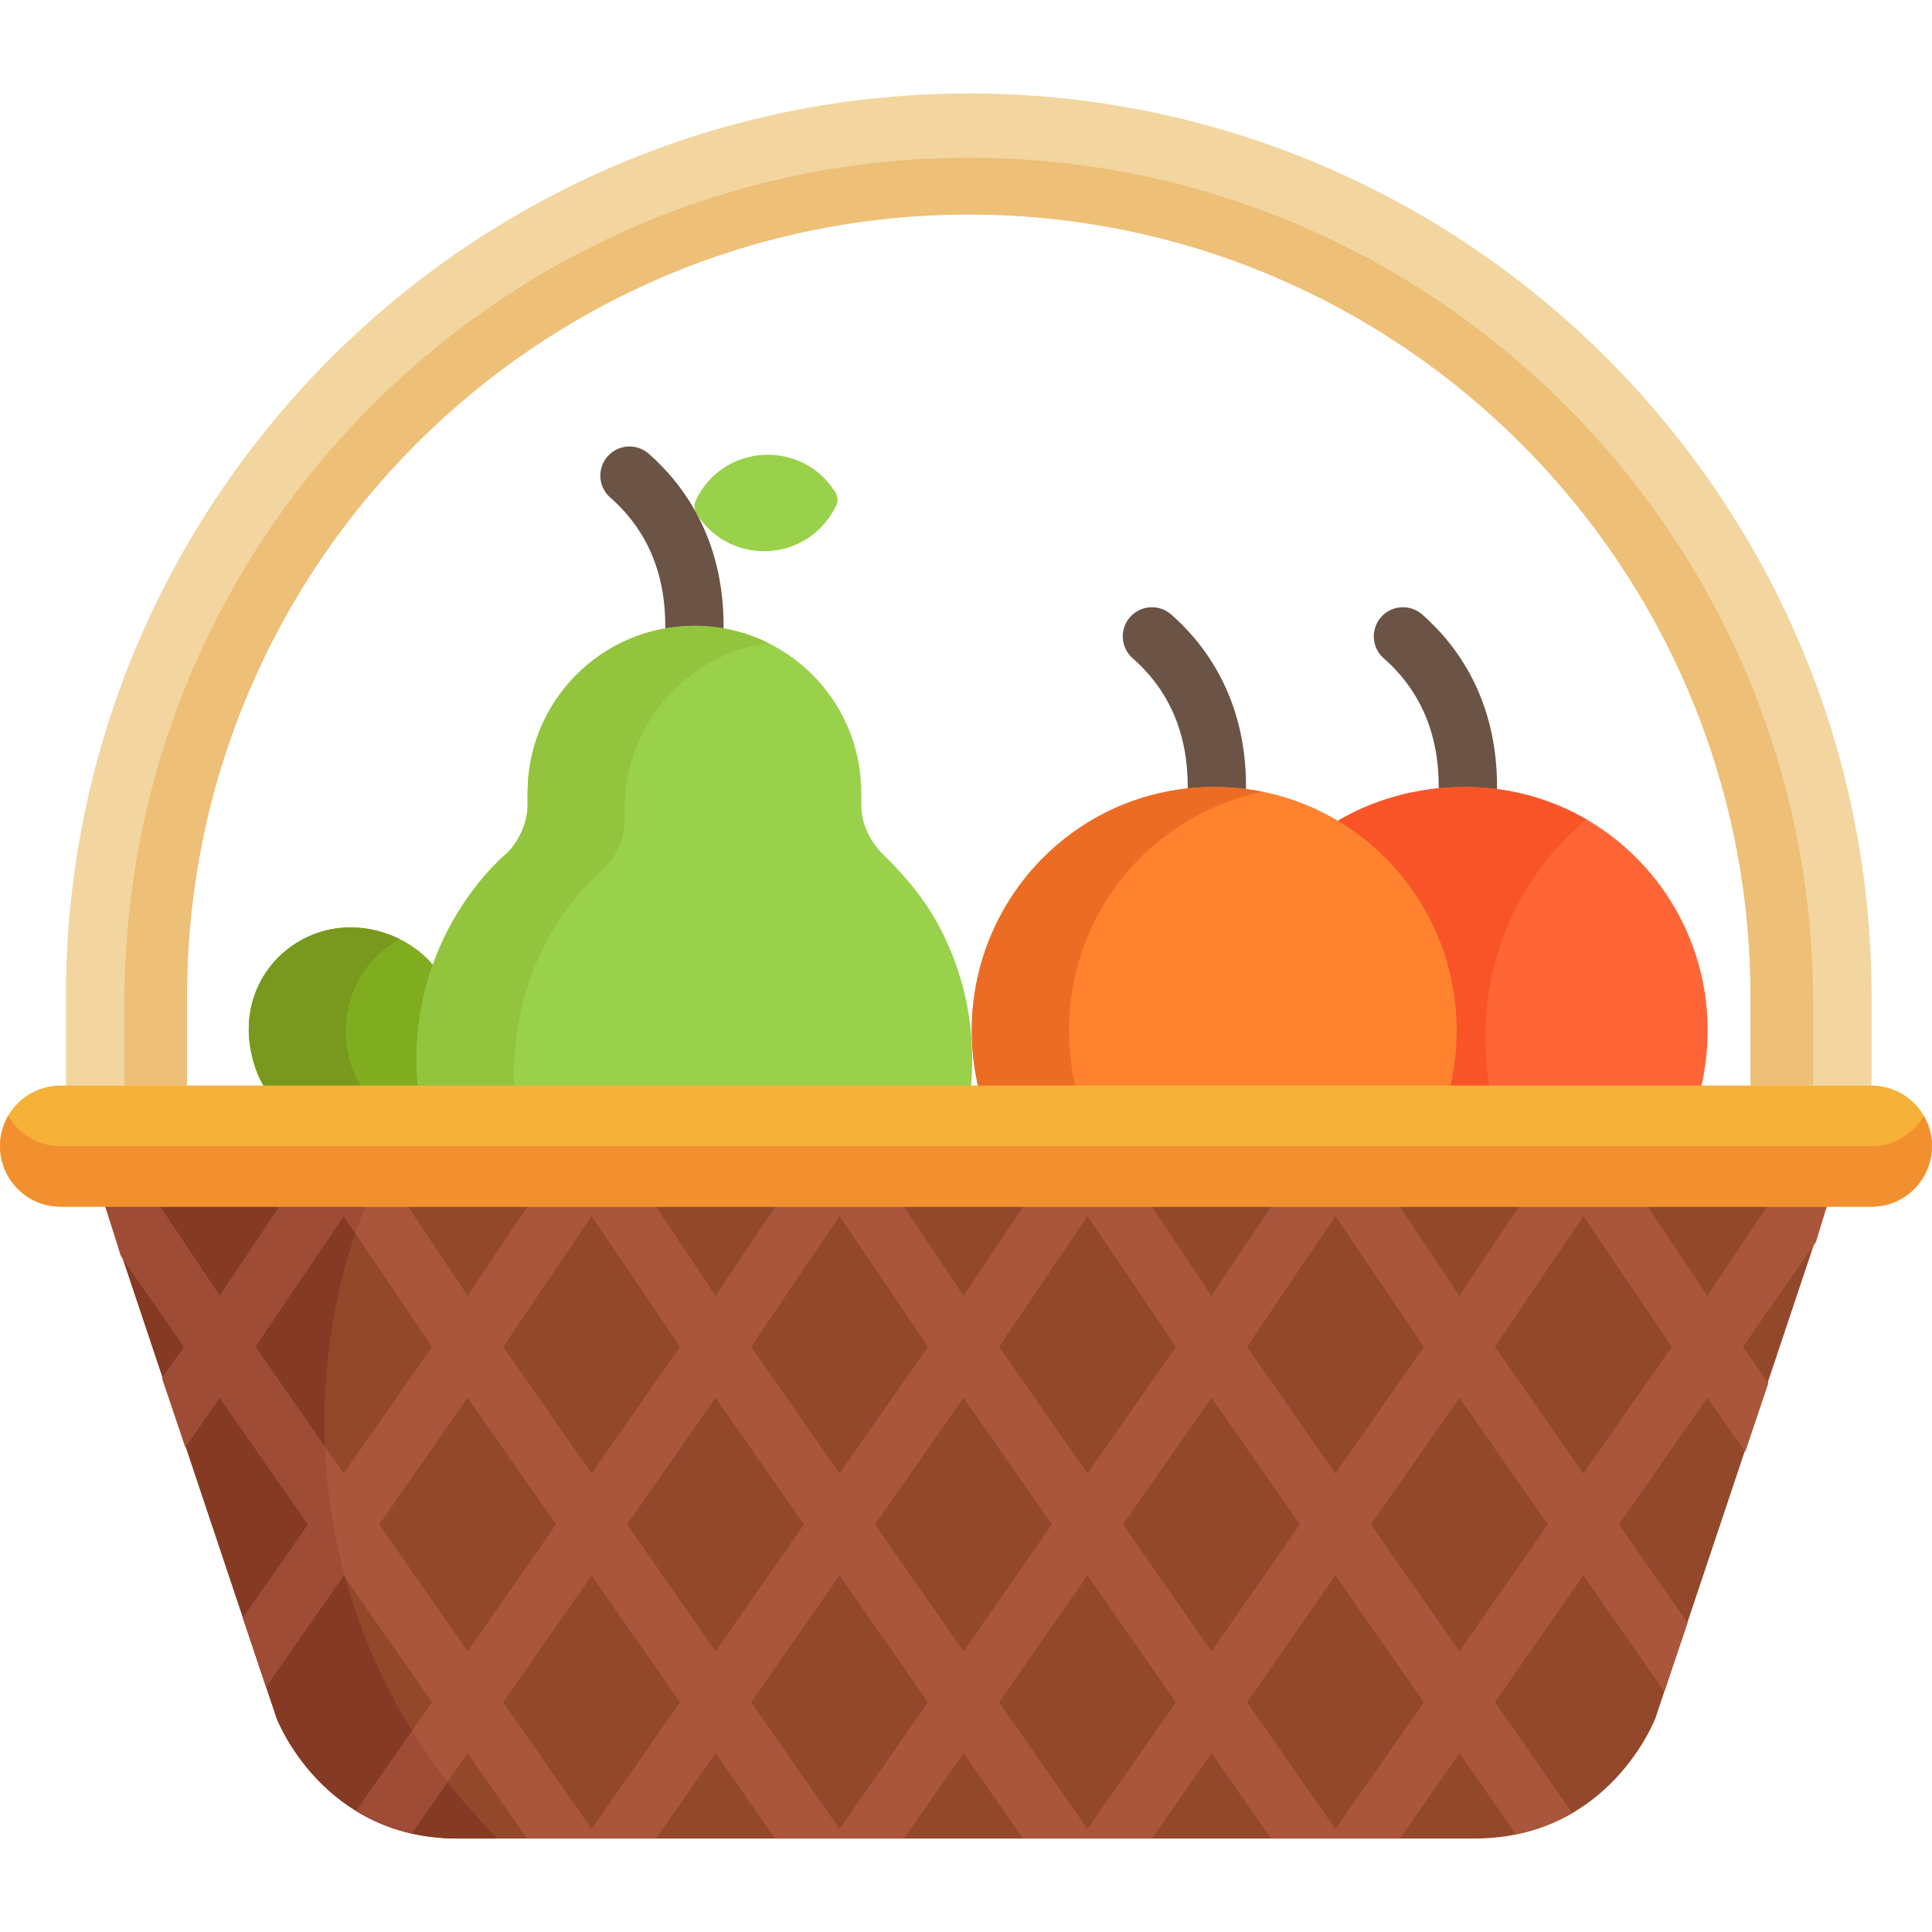 <?xml version="1.0" encoding="iso-8859-1"?>
<!-- Generator: Adobe Illustrator 19.0.0, SVG Export Plug-In . SVG Version: 6.00 Build 0)  -->
<svg version="1.1" id="Capa_1" xmlns="http://www.w3.org/2000/svg" xmlns:xlink="http://www.w3.org/1999/xlink" x="0px" y="0px"
	 viewBox="0 0 512 512" style="enable-background:new 0 0 512 512;" xml:space="preserve">
<path style="fill:#6B5445;" d="M389.005,216.174c-4.267,0-7.726-3.459-7.726-7.726c0-14.077-4.905-25.513-14.578-33.992
	c-3.209-2.813-3.53-7.694-0.717-10.902c2.813-3.21,7.693-3.53,10.903-0.717c9.053,7.936,19.845,22.29,19.845,45.613
	C396.73,212.715,393.272,216.174,389.005,216.174z"/>
<path style="fill:#FF6536;" d="M383.121,288.725h67.565c9.946-41.556-21.048-80.172-62.382-80.172
	c-12.177,0-24.592,3.391-34.289,9.284C378.434,232.667,389.69,261.268,383.121,288.725z"/>
<path style="fill:#F95428;" d="M394.798,288.725c-4.753-29.008,5.743-54.845,25.554-71.586
	c-21.437-12.39-47.612-10.681-66.337,0.697c24.42,14.831,35.675,43.432,29.107,70.888H394.798z"/>
<path style="fill:#93482B;" d="M438.704,455.33l45.704-136.586c-25.206,0-431.135,0-456.815,0L73.298,455.33
	c0.103,0.27,12.193,31.899,47.967,31.899h134.737h134.734C426.511,487.229,438.601,455.599,438.704,455.33z"/>
<path style="fill:#843A24;" d="M85.955,376.846c0-20.541,3.987-40.149,11.215-58.102H27.593L73.298,455.33
	c0.103,0.27,12.193,31.899,47.967,31.899h10.599C103.511,459.034,85.955,419.991,85.955,376.846z"/>
<path style="fill:#9AD14B;" d="M221.407,130.509c-8.795-14.198-29.929-13.062-37.035,2.134c-0.513,1.097-0.441,2.38,0.193,3.414
	c3.854,6.276,10.558,10.024,17.935,10.024c0.404,0,0.81-0.012,1.223-0.035c7.745-0.444,14.599-5.085,17.885-12.109
	C222.124,132.832,222.049,131.544,221.407,130.509z"/>
<g>
	<path style="fill:#6B5445;" d="M184.031,173.577c-4.267,0-7.726-3.459-7.726-7.726c0-14.073-4.905-25.509-14.579-33.99
		c-3.209-2.814-3.529-7.695-0.715-10.903c2.813-3.21,7.694-3.529,10.903-0.716c9.052,7.938,19.844,22.293,19.844,45.611
		C191.757,170.118,188.298,173.577,184.031,173.577z"/>
	<path style="fill:#6B5445;" d="M322.484,216.174c-4.267,0-7.726-3.459-7.726-7.726c0-14.079-4.904-25.515-14.577-33.991
		c-3.21-2.813-3.531-7.694-0.718-10.903c2.812-3.21,7.693-3.53,10.903-0.718c9.053,7.934,19.844,22.288,19.844,45.614
		C330.21,212.715,326.751,216.174,322.484,216.174z"/>
</g>
<path style="fill:#80AD1F;" d="M111.833,288.725c-1.138-11.547,0.238-22.371,3.588-32.175c-4.917-6.537-13.746-10.785-22.556-10.785
	c-14.882,0-26.946,12.064-26.946,26.945c0,5.545,1.679,11.728,4.551,16.014h41.364V288.725z"/>
<path style="fill:#78991D;" d="M105.993,248.906c-19.206-9.548-40.075,3.907-40.075,23.804c0,5.545,1.679,11.728,4.551,16.014
	h25.754C87.807,276.164,90.872,256.941,105.993,248.906z"/>
<path style="fill:#9AD14B;" d="M257.261,288.725c1.137-11.536-0.202-22.869-4.08-33.575c-4.765-12.943-10.946-20.68-19.639-29.211
	c-0.044-0.103-5.218-4.973-5.298-12.484v-3.389c0-24.417-19.796-44.214-44.211-44.214c-0.001,0-0.002,0-0.003,0
	c-24.416,0-44.211,19.799-44.211,44.214v3.389c-0.08,7.505-5.251,12.381-5.296,12.484c-0.08,0.113-27.725,22.159-23.72,62.786
	L257.261,288.725L257.261,288.725z"/>
<path style="fill:#93C43D;" d="M160.277,230.058c0.044-0.103,5.216-4.981,5.296-12.484v-3.389c0-22.313,16.537-40.761,38.02-43.774
	c-5.898-2.916-12.535-4.561-19.56-4.561c0,0,0,0-0.001,0h-0.002c-24.416,0-44.211,19.799-44.211,44.214v3.389
	c-0.079,7.368-5.401,12.729-5.296,12.484c-0.08,0.113-27.725,22.159-23.72,62.786h25.485
	C134.655,249.402,160.431,229.844,160.277,230.058z"/>
<path style="fill:#FF822E;" d="M384.168,288.725c9.945-41.551-21.048-80.172-62.382-80.172c-41.41,0-72.308,38.67-62.384,80.172
	H384.168z"/>
<path style="fill:#ED6C24;" d="M334.662,209.846c-4.161-0.847-8.467-1.293-12.877-1.293c-41.41,0-72.308,38.67-62.384,80.172h25.754
	C276.35,251.897,299.692,216.972,334.662,209.846z"/>
<path style="fill:#AA563C;" d="M461.886,356.905l19.362-27.758l3.161-10.403h-15.463l-16.48,24.657l-16.48-24.657h-32.748
	l-16.48,24.657l-16.48-24.657h-32.748l-16.48,24.657l-16.48-24.657h-32.746l-16.482,24.658l-16.481-24.658h-32.745l-16.481,24.658
	l-16.481-24.658h-32.746l-16.481,24.658l-16.481-24.658H74.697l-16.48,24.658l-16.481-24.658H27.593l4.395,14.065l16.809,24.099
	l-5.854,8.394l6.14,18.21l9.135-13.097l23.433,33.594l-17.296,24.798l6.139,18.209l20.578-29.501l23.433,33.595l-20.109,28.828
	c4.162,2.55,9.03,4.676,14.683,5.962l14.847-21.284l15.776,22.615h34.157l15.774-22.615l15.774,22.615h34.158l15.774-22.615
	l15.775,22.615h34.159l15.774-22.615l15.774,22.615h34.158l15.775-22.615l15.008,21.517c5.72-1.165,10.663-3.178,14.901-5.648
	l-20.489-29.374l23.433-33.595l21.467,30.777l6.139-18.21l-18.186-26.073l23.434-33.596l10.025,14.372l6.139-18.21L461.886,356.905z
	 M353.902,322.279l23.433,34.628l-23.433,33.595l-23.434-33.596L353.902,322.279z M288.195,322.281l23.432,34.625l-23.433,33.596
	l-23.433-33.594L288.195,322.281z M222.486,322.282l23.433,34.626l-23.433,33.594l-23.432-33.595L222.486,322.282z M156.78,322.281
	l23.433,34.626l-23.433,33.595l-23.433-33.595L156.78,322.281z M67.638,356.906l23.433-34.627l23.434,34.627l-23.434,33.595
	L67.638,356.906z M100.492,404.006l23.433-33.594l23.433,33.595l-23.433,33.595L100.492,404.006z M156.78,484.703l-23.433-33.595
	l23.433-33.595l23.433,33.595L156.78,484.703z M166.201,404.007l23.433-33.595l23.433,33.595l-23.433,33.595L166.201,404.007z
	 M222.487,484.703l-23.433-33.595l23.432-33.594l23.433,33.595L222.487,484.703z M231.907,404.007l23.433-33.595l23.432,33.595
	l-23.433,33.595L231.907,404.007z M288.195,484.704l-23.433-33.595l23.433-33.596l23.434,33.596L288.195,484.704z M297.614,404.007
	l23.433-33.596l23.434,33.596l-23.433,33.595L297.614,404.007z M353.902,484.703l-23.433-33.594l23.433-33.595l23.433,33.594
	L353.902,484.703z M386.756,437.603l-23.433-33.595l23.433-33.596l23.433,33.596L386.756,437.603z M419.611,390.502l-23.433-33.595
	l23.434-34.627l23.433,34.626L419.611,390.502z"/>
<g>
	<path style="fill:#9E4C36;" d="M118.612,472.233c-3.365-4.333-6.506-8.847-9.406-13.527l-14.809,21.23
		c0.583,0.357,1.183,0.703,1.794,1.043c0.249,0.139,0.506,0.273,0.76,0.407c0.412,0.22,0.831,0.435,1.256,0.646
		c0.278,0.138,0.558,0.276,0.841,0.409c0.48,0.226,0.971,0.445,1.466,0.658c0.227,0.099,0.449,0.202,0.68,0.298
		c0.674,0.279,1.365,0.541,2.067,0.795c0.303,0.11,0.613,0.211,0.921,0.316c0.469,0.159,0.944,0.312,1.426,0.459
		c0.331,0.101,0.664,0.201,1.002,0.297c0.546,0.153,1.102,0.296,1.664,0.434c0.268,0.065,0.529,0.138,0.801,0.2h0.001
		L118.612,472.233z"/>
	<path style="fill:#9E4C36;" d="M48.797,356.906l-5.7,8.171l6.108,18.255l9.012-12.92l23.433,33.594L64.4,428.739l6.107,18.253
		l20.564-29.48l0.429,0.616c-3.056-11.135-4.904-22.767-5.399-34.752l-18.464-26.471L91.07,322.28l3.102,4.584
		c0.929-2.741,1.923-5.451,2.998-8.12H74.697l-16.48,24.658l-16.481-24.658H27.593l4.993,14.923L48.797,356.906z"/>
</g>
<path style="fill:#F2D59F;" d="M49.557,287.694v-23.673c0-114.237,92.937-207.173,207.171-207.173S463.9,149.784,463.9,264.021
	v23.673c18.819,0,13.208,0,32.08,0v-23.673c0-131.924-107.327-239.253-239.251-239.253c-131.923,0-239.25,107.329-239.25,239.253
	v23.673H49.557z"/>
<path style="fill:#EDBF77;" d="M256.728,41.809c-123.372,0-223.742,100.372-223.742,223.745v22.139h16.572V264.02
	c0-114.237,92.937-207.173,207.171-207.173S463.9,149.783,463.9,264.02v23.673c9.594,0,6.881,0,16.573,0v-22.139
	C480.472,142.182,380.101,41.809,256.728,41.809z"/>
<path style="fill:#F6B138;" d="M495.957,319.774H16.044c-8.859,0-16.04-7.181-16.04-16.04c0-8.861,7.181-16.04,16.04-16.04h479.912
	c8.859,0,16.04,7.179,16.04,16.04C511.997,312.593,504.816,319.774,495.957,319.774z"/>
<path style="fill:#F2902F;" d="M495.957,303.734H16.044c-5.934,0-11.103-3.231-13.877-8.021
	c-6.133,10.583,1.458,24.061,13.877,24.061h479.912c12.424,0,20.007-13.483,13.877-24.061
	C507.06,300.504,501.891,303.734,495.957,303.734z"/>
<g>
</g>
<g>
</g>
<g>
</g>
<g>
</g>
<g>
</g>
<g>
</g>
<g>
</g>
<g>
</g>
<g>
</g>
<g>
</g>
<g>
</g>
<g>
</g>
<g>
</g>
<g>
</g>
<g>
</g>
</svg>
